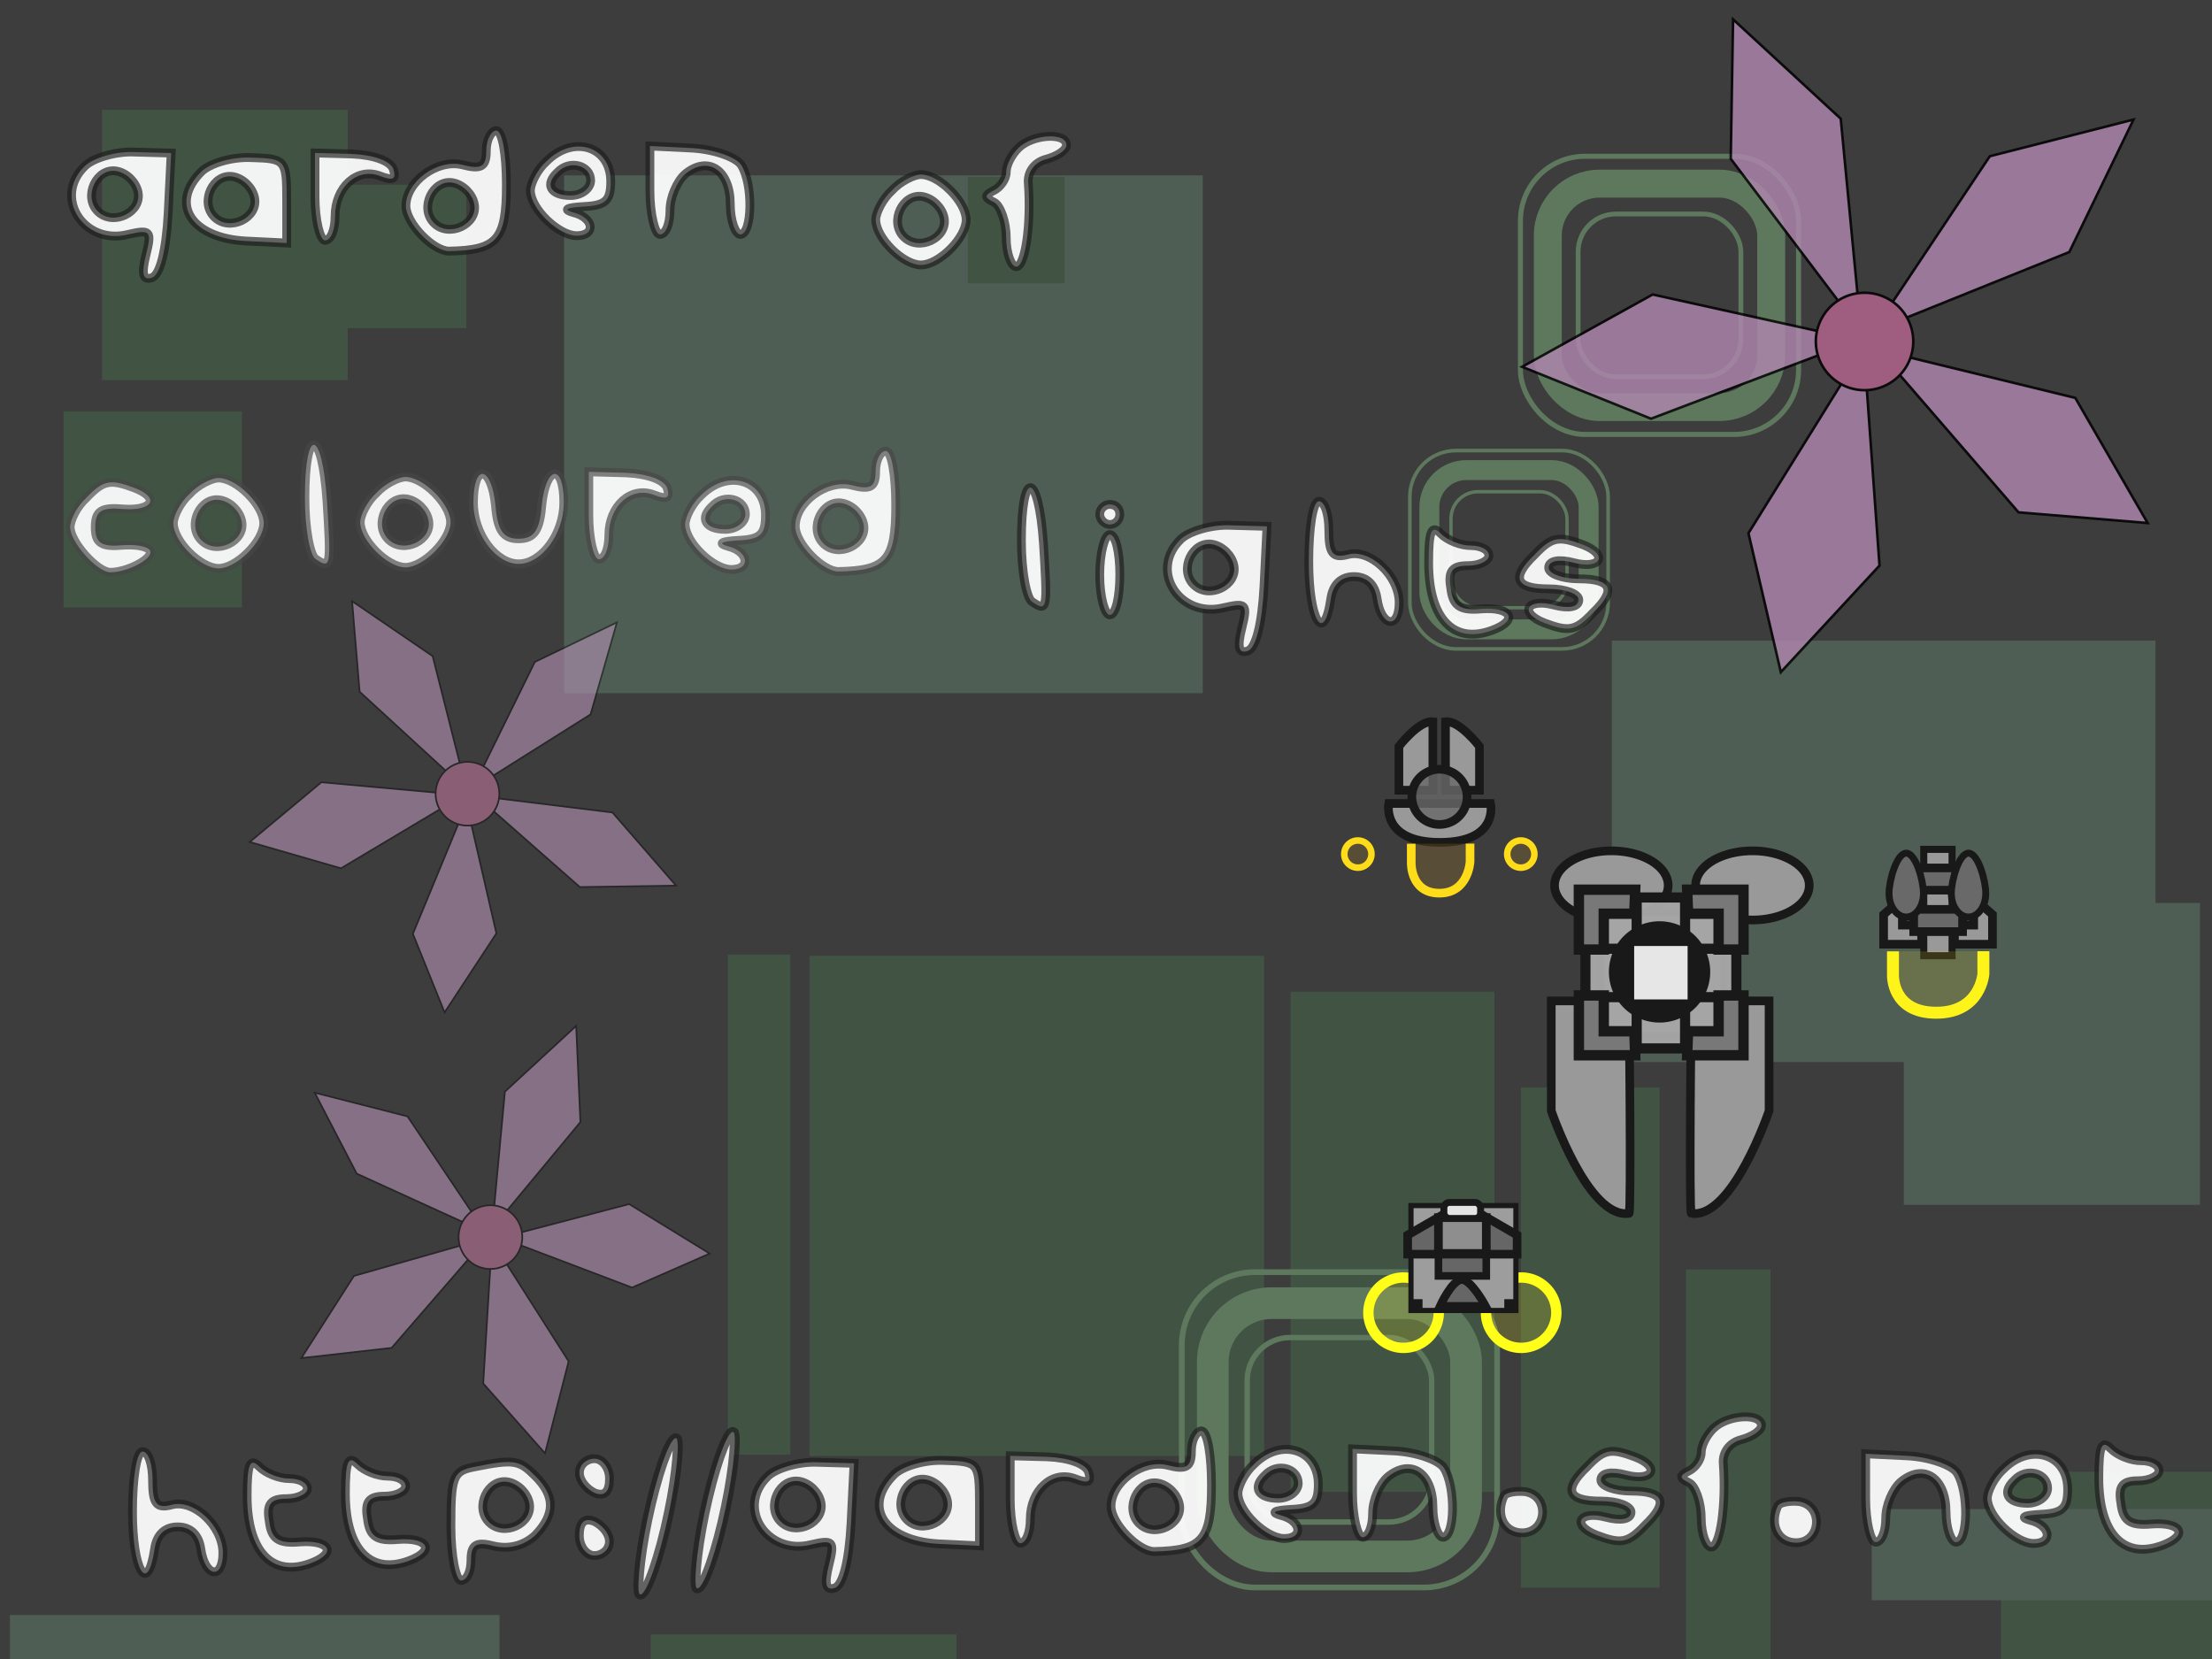 <?xml version="1.0" encoding="UTF-8" standalone="no"?>
<!-- Created with Inkscape (http://www.inkscape.org/) -->
<svg
   xmlns:dc="http://purl.org/dc/elements/1.1/"
   xmlns:cc="http://creativecommons.org/ns#"
   xmlns:rdf="http://www.w3.org/1999/02/22-rdf-syntax-ns#"
   xmlns:svg="http://www.w3.org/2000/svg"
   xmlns="http://www.w3.org/2000/svg"
   xmlns:sodipodi="http://sodipodi.sourceforge.net/DTD/sodipodi-0.dtd"
   xmlns:inkscape="http://www.inkscape.org/namespaces/inkscape"
   width="640"
   height="480"
   id="svg3578"
   sodipodi:version="0.32"
   inkscape:version="0.46"
   version="1.0"
   sodipodi:docname="splash.svg"
   inkscape:output_extension="org.inkscape.output.svg.inkscape"
   inkscape:export-filename="/home/bubla/projects/garden2/resources/splash.png"
   inkscape:export-xdpi="90"
   inkscape:export-ydpi="90">
  <rect width="100%" height="100%" fill="#333333" stroke="none"/>
  <defs
     id="defs3580">
    <inkscape:perspective
       sodipodi:type="inkscape:persp3d"
       inkscape:vp_x="0 : 526.18109 : 1"
       inkscape:vp_y="0 : 1000 : 0"
       inkscape:vp_z="744.09448 : 526.18109 : 1"
       inkscape:persp3d-origin="372.04724 : 350.78739 : 1"
       id="perspective3586" />
  </defs>
  <sodipodi:namedview
     id="base"
     pagecolor="#ffffff"
     bordercolor="#666666"
     borderopacity="1.0"
     gridtolerance="10000"
     guidetolerance="10"
     objecttolerance="10"
     inkscape:pageopacity="0.0"
     inkscape:pageshadow="2"
     inkscape:zoom="1.979899"
     inkscape:cx="285.20153"
     inkscape:cy="284.00771"
     inkscape:document-units="px"
     inkscape:current-layer="layer1"
     showgrid="false"
     inkscape:window-width="1280"
     inkscape:window-height="934"
     inkscape:window-x="0"
     inkscape:window-y="30" />
  <g
     inkscape:label="Layer 1"
     inkscape:groupmode="layer"
     id="layer1">
    <rect
       style="opacity:1;fill:#282828;fill-opacity:1;fill-rule:nonzero;stroke:#000000;stroke-width:0.5;stroke-linecap:round;stroke-linejoin:miter;stroke-miterlimit:4;stroke-dasharray:none;stroke-dashoffset:0;stroke-opacity:1"
       id="rect2453"
       width="674.285"
       height="500"
       x="-8.571"
       y="-4.286" />
    <rect
       y="31.789"
       x="29.542"
       height="78.171"
       width="71.065"
       id="rect3240"
       style="opacity:1;fill:#2c4130;fill-opacity:1;fill-rule:nonzero;stroke:none;stroke-width:0.453;stroke-linecap:round;stroke-linejoin:miter;stroke-miterlimit:4;stroke-dasharray:none;stroke-dashoffset:0;stroke-opacity:1" />
    <rect
       style="opacity:1;fill:#2c4130;fill-opacity:1;fill-rule:nonzero;stroke:none;stroke-width:1;stroke-linecap:round;stroke-linejoin:miter;stroke-miterlimit:4;stroke-dasharray:none;stroke-dashoffset:0;stroke-opacity:1"
       id="rect3236"
       width="18.088"
       height="144.709"
       x="210.583"
       y="276.188" />
    <rect
       y="367.295"
       x="487.823"
       height="144.709"
       width="24.456"
       id="rect3528"
       style="opacity:1;fill:#2c4130;fill-opacity:1;fill-rule:nonzero;stroke:none;stroke-width:1;stroke-linecap:round;stroke-linejoin:miter;stroke-miterlimit:4;stroke-dasharray:none;stroke-dashoffset:0;stroke-opacity:1" />
    <rect
       style="opacity:1;fill:#2c4130;fill-opacity:1;fill-rule:nonzero;stroke:none;stroke-width:1;stroke-linecap:round;stroke-linejoin:miter;stroke-miterlimit:4;stroke-dasharray:none;stroke-dashoffset:0;stroke-opacity:1"
       id="rect2469"
       width="131.554"
       height="144.709"
       x="234.203"
       y="276.549" />
    <rect
       style="opacity:1;fill:#3c4d41;fill-opacity:1;fill-rule:nonzero;stroke:none;stroke-width:1.103;stroke-linecap:round;stroke-linejoin:miter;stroke-miterlimit:4;stroke-dasharray:none;stroke-dashoffset:0;stroke-opacity:1"
       id="rect2463"
       width="184.76"
       height="149.824"
       x="163.223"
       y="50.743" />
    <rect
       style="opacity:1;fill:#2c4130;fill-opacity:1;fill-rule:nonzero;stroke:none;stroke-width:1;stroke-linecap:round;stroke-linejoin:miter;stroke-miterlimit:4;stroke-dasharray:none;stroke-dashoffset:0;stroke-opacity:1"
       id="rect3322"
       width="40.13"
       height="144.709"
       x="440.032"
       y="314.649" />
    <rect
       y="185.361"
       x="466.345"
       height="121.918"
       width="157.314"
       id="rect2467"
       style="opacity:1;fill:#3c4d41;fill-opacity:1;fill-rule:nonzero;stroke:none;stroke-width:1;stroke-linecap:round;stroke-linejoin:miter;stroke-miterlimit:4;stroke-dasharray:none;stroke-dashoffset:0;stroke-opacity:1" />
    <rect
       y="286.94"
       x="373.419"
       height="144.709"
       width="58.952"
       id="rect3320"
       style="opacity:1;fill:#2c4130;fill-opacity:1;fill-rule:nonzero;stroke:none;stroke-width:1;stroke-linecap:round;stroke-linejoin:miter;stroke-miterlimit:4;stroke-dasharray:none;stroke-dashoffset:0;stroke-opacity:1" />
    <rect
       y="472.913"
       x="188.268"
       height="97.331"
       width="88.482"
       id="rect2471"
       style="opacity:1;fill:#2c4130;fill-opacity:1;fill-rule:nonzero;stroke:none;stroke-width:0.677;stroke-linecap:round;stroke-linejoin:miter;stroke-miterlimit:4;stroke-dasharray:none;stroke-dashoffset:0;stroke-opacity:1" />
    <rect
       style="opacity:1;fill:#3c4d41;fill-opacity:1;fill-rule:nonzero;stroke:none;stroke-width:0.752;stroke-linecap:round;stroke-linejoin:miter;stroke-miterlimit:4;stroke-dasharray:none;stroke-dashoffset:0;stroke-opacity:1"
       id="rect2475"
       width="141.642"
       height="137.696"
       x="2.88"
       y="467.267" />
    <rect
       y="119.011"
       x="18.398"
       height="56.74"
       width="51.581"
       id="rect2479"
       style="opacity:1;fill:#2c4130;fill-opacity:1;fill-rule:nonzero;stroke:none;stroke-width:0.329;stroke-linecap:round;stroke-linejoin:miter;stroke-miterlimit:4;stroke-dasharray:none;stroke-dashoffset:0;stroke-opacity:1" />
    <rect
       y="425.808"
       x="578.96"
       height="108.414"
       width="72.739"
       id="rect3540"
       style="opacity:1;fill:#2c4130;fill-opacity:1;fill-rule:nonzero;stroke:none;stroke-width:0.677;stroke-linecap:round;stroke-linejoin:miter;stroke-miterlimit:4;stroke-dasharray:none;stroke-dashoffset:0;stroke-opacity:1" />
    <rect
       style="opacity:1;fill:#3c4d41;fill-opacity:1;fill-rule:nonzero;stroke:none;stroke-width:1.249;stroke-linecap:round;stroke-linejoin:miter;stroke-miterlimit:4;stroke-dasharray:none;stroke-dashoffset:0;stroke-opacity:1"
       id="rect3271"
       width="113.351"
       height="26.379"
       x="541.555"
       y="436.62" />
    <g
       id="g3304"
       transform="matrix(0.404,0,0,0.404,201.099,-122.32)">
      <rect
         style="opacity:1;fill:none;fill-opacity:1;fill-rule:nonzero;stroke:#4d694d;stroke-width:20;stroke-linecap:round;stroke-linejoin:miter;stroke-miterlimit:4;stroke-dasharray:none;stroke-dashoffset:0;stroke-opacity:1"
         id="rect3306"
         width="160"
         height="160"
         x="610.714"
         y="434.286"
         rx="37.143"
         ry="37.143" />
      <rect
         ry="46.244"
         rx="46.244"
         y="414.683"
         x="591.112"
         height="199.205"
         width="199.205"
         id="rect3308"
         style="opacity:1;fill:none;fill-opacity:1;fill-rule:nonzero;stroke:#4d694d;stroke-width:3.6;stroke-linecap:round;stroke-linejoin:miter;stroke-miterlimit:4;stroke-dasharray:none;stroke-dashoffset:0;stroke-opacity:1" />
      <rect
         style="opacity:1;fill:none;fill-opacity:1;fill-rule:nonzero;stroke:#4d694d;stroke-width:3.4;stroke-linecap:round;stroke-linejoin:miter;stroke-miterlimit:4;stroke-dasharray:none;stroke-dashoffset:0;stroke-opacity:1"
         id="rect3310"
         width="116.549"
         height="116.549"
         x="632.44"
         y="456.011"
         rx="27.056"
         ry="27.056" />
    </g>
    <g
       transform="matrix(0.288,0,0,0.288,237.673,10.937)"
       id="g3312">
      <rect
         ry="37.143"
         rx="37.143"
         y="434.286"
         x="610.714"
         height="160"
         width="160"
         id="rect3314"
         style="opacity:1;fill:none;fill-opacity:1;fill-rule:nonzero;stroke:#4d694d;stroke-width:20;stroke-linecap:round;stroke-linejoin:miter;stroke-miterlimit:4;stroke-dasharray:none;stroke-dashoffset:0;stroke-opacity:1" />
      <rect
         style="opacity:1;fill:none;fill-opacity:1;fill-rule:nonzero;stroke:#4d694d;stroke-width:3.6;stroke-linecap:round;stroke-linejoin:miter;stroke-miterlimit:4;stroke-dasharray:none;stroke-dashoffset:0;stroke-opacity:1"
         id="rect3316"
         width="199.205"
         height="199.205"
         x="591.112"
         y="414.683"
         rx="46.244"
         ry="46.244" />
      <rect
         ry="27.056"
         rx="27.056"
         y="456.011"
         x="632.44"
         height="116.549"
         width="116.549"
         id="rect3318"
         style="opacity:1;fill:none;fill-opacity:1;fill-rule:nonzero;stroke:#4d694d;stroke-width:3.4;stroke-linecap:round;stroke-linejoin:miter;stroke-miterlimit:4;stroke-dasharray:none;stroke-dashoffset:0;stroke-opacity:1" />
    </g>
    <g
       id="g2386"
       transform="matrix(-2.104,3.41,-3.41,-2.104,228.832,207.448)"
       style="opacity:0.6">
      <path
         sodipodi:nodetypes="ccccc"
         id="path2475"
         d="M 12.634,7.347 L 14.718,0.66 L 18.454,6.521 L 16.776,16.362 L 12.634,7.347 z"
         style="opacity:1;fill:#ae86ae;fill-opacity:1;fill-rule:evenodd;stroke:#000000;stroke-width:0.121;stroke-linecap:butt;stroke-linejoin:miter;stroke-miterlimit:4;stroke-dasharray:none;stroke-opacity:1" />
      <path
         sodipodi:nodetypes="ccccc"
         id="path3249"
         d="M 7.436,12.409 L 0.776,14.277 L 6.326,17.824 L 16.478,16.849 L 7.436,12.409 z"
         style="fill:#ae86ae;fill-opacity:1;fill-rule:evenodd;stroke:#000000;stroke-width:0.121;stroke-linecap:butt;stroke-linejoin:miter;stroke-miterlimit:4;stroke-dasharray:none;stroke-opacity:1" />
      <path
         sodipodi:nodetypes="ccccc"
         id="path3251"
         d="M 14.799,27.462 L 9.52,31.36 L 9.845,24.321 L 16.776,17.174 L 14.799,27.462 z"
         style="fill:#ae86ae;fill-opacity:1;fill-rule:evenodd;stroke:#000000;stroke-width:0.121;stroke-linecap:butt;stroke-linejoin:miter;stroke-miterlimit:4;stroke-dasharray:none;stroke-opacity:1" />
      <path
         sodipodi:nodetypes="ccccc"
         id="path3253"
         d="M 28.2,28.517 L 26.359,21.912 L 17.209,17.147 L 21.811,26.379 L 28.2,28.517 z"
         style="fill:#ae86ae;fill-opacity:1;fill-rule:evenodd;stroke:#000000;stroke-width:0.121;stroke-linecap:butt;stroke-linejoin:miter;stroke-miterlimit:4;stroke-dasharray:none;stroke-opacity:1" />
      <path
         sodipodi:nodetypes="ccccc"
         id="path3255"
         d="M 27.659,15.008 L 31.286,10.081 L 24.464,9.892 L 17.642,16.633 L 27.659,15.008 z"
         style="opacity:1;fill:#ae86ae;fill-opacity:1;fill-rule:evenodd;stroke:#000000;stroke-width:0.121;stroke-linecap:butt;stroke-linejoin:miter;stroke-miterlimit:4;stroke-dasharray:none;stroke-opacity:1" />
      <path
         transform="matrix(0.303,0,0,0.303,0.153,-48.976)"
         d="M 63.125,217.63 A 7.589,7.589 0 1 1 47.946,217.63 A 7.589,7.589 0 1 1 63.125,217.63 z"
         sodipodi:ry="7.5892859"
         sodipodi:rx="7.5892859"
         sodipodi:cy="217.63004"
         sodipodi:cx="55.535713"
         id="path3257"
         style="opacity:1;fill:#b6658e;fill-opacity:1;fill-rule:nonzero;stroke:#000000;stroke-width:0.399;stroke-linecap:round;stroke-linejoin:miter;stroke-miterlimit:4;stroke-dasharray:none;stroke-dashoffset:0;stroke-opacity:1"
         sodipodi:type="arc" />
    </g>
    <g
       transform="matrix(3.47,2.003,-2.003,3.47,116.958,265.051)"
       id="g3512"
       style="opacity:0.6">
      <path
         style="opacity:1;fill:#ae86ae;fill-opacity:1;fill-rule:evenodd;stroke:#000000;stroke-width:0.121;stroke-linecap:butt;stroke-linejoin:miter;stroke-miterlimit:4;stroke-dasharray:none;stroke-opacity:1"
         d="M 12.634,7.347 L 14.718,0.66 L 18.454,6.521 L 16.776,16.362 L 12.634,7.347 z"
         id="path3514"
         sodipodi:nodetypes="ccccc" />
      <path
         style="fill:#ae86ae;fill-opacity:1;fill-rule:evenodd;stroke:#000000;stroke-width:0.121;stroke-linecap:butt;stroke-linejoin:miter;stroke-miterlimit:4;stroke-dasharray:none;stroke-opacity:1"
         d="M 7.436,12.409 L 0.776,14.277 L 6.326,17.824 L 16.478,16.849 L 7.436,12.409 z"
         id="path3516"
         sodipodi:nodetypes="ccccc" />
      <path
         style="fill:#ae86ae;fill-opacity:1;fill-rule:evenodd;stroke:#000000;stroke-width:0.121;stroke-linecap:butt;stroke-linejoin:miter;stroke-miterlimit:4;stroke-dasharray:none;stroke-opacity:1"
         d="M 14.799,27.462 L 9.52,31.36 L 9.845,24.321 L 16.776,17.174 L 14.799,27.462 z"
         id="path3518"
         sodipodi:nodetypes="ccccc" />
      <path
         style="fill:#ae86ae;fill-opacity:1;fill-rule:evenodd;stroke:#000000;stroke-width:0.121;stroke-linecap:butt;stroke-linejoin:miter;stroke-miterlimit:4;stroke-dasharray:none;stroke-opacity:1"
         d="M 28.2,28.517 L 26.359,21.912 L 17.209,17.147 L 21.811,26.379 L 28.2,28.517 z"
         id="path3520"
         sodipodi:nodetypes="ccccc" />
      <path
         style="opacity:1;fill:#ae86ae;fill-opacity:1;fill-rule:evenodd;stroke:#000000;stroke-width:0.121;stroke-linecap:butt;stroke-linejoin:miter;stroke-miterlimit:4;stroke-dasharray:none;stroke-opacity:1"
         d="M 27.659,15.008 L 31.286,10.081 L 24.464,9.892 L 17.642,16.633 L 27.659,15.008 z"
         id="path3522"
         sodipodi:nodetypes="ccccc" />
      <path
         sodipodi:type="arc"
         style="opacity:1;fill:#b6658e;fill-opacity:1;fill-rule:nonzero;stroke:#000000;stroke-width:0.399;stroke-linecap:round;stroke-linejoin:miter;stroke-miterlimit:4;stroke-dasharray:none;stroke-dashoffset:0;stroke-opacity:1"
         id="path3524"
         sodipodi:cx="55.535713"
         sodipodi:cy="217.63004"
         sodipodi:rx="7.5892859"
         sodipodi:ry="7.5892859"
         d="M 63.125,217.63 A 7.589,7.589 0 1 1 47.946,217.63 A 7.589,7.589 0 1 1 63.125,217.63 z"
         transform="matrix(0.303,0,0,0.303,0.153,-48.976)" />
    </g>
    <rect
       style="opacity:1;fill:#3c4d41;fill-opacity:1;fill-rule:nonzero;stroke:none;stroke-width:1.249;stroke-linecap:round;stroke-linejoin:miter;stroke-miterlimit:4;stroke-dasharray:none;stroke-dashoffset:0;stroke-opacity:1"
       id="rect3526"
       width="85.689"
       height="87.338"
       x="550.819"
       y="261.249" />
    <g
       transform="matrix(0.458,0,0,0.458,71.191,178.14)"
       id="g3530">
      <rect
         ry="37.143"
         rx="37.143"
         y="434.286"
         x="610.714"
         height="160"
         width="160"
         id="rect3532"
         style="opacity:1;fill:none;fill-opacity:1;fill-rule:nonzero;stroke:#4d694d;stroke-width:20;stroke-linecap:round;stroke-linejoin:miter;stroke-miterlimit:4;stroke-dasharray:none;stroke-dashoffset:0;stroke-opacity:1" />
      <rect
         style="opacity:1;fill:none;fill-opacity:1;fill-rule:nonzero;stroke:#4d694d;stroke-width:3.6;stroke-linecap:round;stroke-linejoin:miter;stroke-miterlimit:4;stroke-dasharray:none;stroke-dashoffset:0;stroke-opacity:1"
         id="rect3534"
         width="199.205"
         height="199.205"
         x="591.112"
         y="414.683"
         rx="46.244"
         ry="46.244" />
      <rect
         ry="27.056"
         rx="27.056"
         y="456.011"
         x="632.44"
         height="116.549"
         width="116.549"
         id="rect3536"
         style="opacity:1;fill:none;fill-opacity:1;fill-rule:nonzero;stroke:#4d694d;stroke-width:3.4;stroke-linecap:round;stroke-linejoin:miter;stroke-miterlimit:4;stroke-dasharray:none;stroke-dashoffset:0;stroke-opacity:1" />
    </g>
    <g
       id="g3634"
       transform="translate(211.429,41.429)">
      <g
         transform="matrix(0.5,0,0,0.5,15.293,-10.844)"
         id="g3264">
        <path
           sodipodi:type="arc"
           style="opacity:1;fill:#ffff00;fill-opacity:0.169;fill-rule:nonzero;stroke:#ffff00;stroke-width:6;stroke-linecap:butt;stroke-linejoin:miter;stroke-miterlimit:4;stroke-dasharray:none;stroke-dashoffset:0;stroke-opacity:1"
           id="path3170"
           sodipodi:cx="430.71429"
           sodipodi:cy="695.93359"
           sodipodi:rx="20.357141"
           sodipodi:ry="20.357141"
           d="M 451.071,695.934 A 20.357,20.357 0 1 1 410.357,695.934 A 20.357,20.357 0 1 1 451.071,695.934 z"
           transform="translate(-3.929,2.5)" />
        <path
           transform="translate(-71.964,2.5)"
           d="M 451.071,695.934 A 20.357,20.357 0 1 1 410.357,695.934 A 20.357,20.357 0 1 1 451.071,695.934 z"
           sodipodi:ry="20.357141"
           sodipodi:rx="20.357141"
           sodipodi:cy="695.93359"
           sodipodi:cx="430.71429"
           id="path3172"
           style="opacity:1;fill:#ffff00;fill-opacity:0.169;fill-rule:nonzero;stroke:#ffff00;stroke-width:6;stroke-linecap:butt;stroke-linejoin:miter;stroke-miterlimit:4;stroke-dasharray:none;stroke-dashoffset:0;stroke-opacity:1"
           sodipodi:type="arc" />
        <rect
           style="opacity:1;fill:#929292;fill-opacity:1;fill-rule:nonzero;stroke:#000000;stroke-width:3;stroke-linecap:butt;stroke-linejoin:miter;stroke-miterlimit:4;stroke-dasharray:none;stroke-dashoffset:0;stroke-opacity:1"
           id="rect3212"
           width="60.714"
           height="60.714"
           x="363.036"
           y="636.442" />
        <path
           style="fill:#555555;fill-opacity:1;fill-rule:evenodd;stroke:#000000;stroke-width:5;stroke-linecap:round;stroke-linejoin:miter;stroke-miterlimit:4;stroke-dasharray:none;stroke-opacity:1"
           d="M 379.15,664.579 L 361.115,664.579 L 361.115,653.508 L 379.296,643.011 L 379.15,664.579 z"
           id="path3220" />
        <path
           id="path3222"
           d="M 406.405,664.579 L 424.44,664.579 L 424.44,653.508 L 406.259,643.011 L 406.405,664.579 z"
           style="fill:#555555;fill-opacity:1;fill-rule:evenodd;stroke:#000000;stroke-width:5;stroke-linecap:round;stroke-linejoin:miter;stroke-miterlimit:4;stroke-dasharray:none;stroke-opacity:1" />
        <rect
           style="opacity:1;fill:#828282;fill-opacity:1;fill-rule:nonzero;stroke:#000000;stroke-width:5;stroke-linecap:round;stroke-linejoin:miter;stroke-miterlimit:4;stroke-dasharray:none;stroke-dashoffset:0;stroke-opacity:1"
           id="rect3214"
           width="27.679"
           height="20.714"
           x="378.929"
           y="643.434" />
        <rect
           y="634.622"
           x="382.085"
           height="9.286"
           width="21.239"
           id="rect3216"
           style="opacity:1;fill:#e0e0e0;fill-opacity:1;fill-rule:nonzero;stroke:#000000;stroke-width:4;stroke-linecap:round;stroke-linejoin:miter;stroke-miterlimit:4;stroke-dasharray:none;stroke-dashoffset:0;stroke-opacity:1"
           rx="3.237"
           ry="3.237" />
        <rect
           style="opacity:1;fill:#555555;fill-opacity:1;fill-rule:nonzero;stroke:#000000;stroke-width:4.4;stroke-linecap:round;stroke-linejoin:miter;stroke-miterlimit:4;stroke-dasharray:none;stroke-dashoffset:0;stroke-opacity:1"
           id="rect3218"
           width="27.679"
           height="12.316"
           x="378.929"
           y="664.849" />
        <path
           style="fill:#555555;fill-opacity:1;fill-rule:evenodd;stroke:#000000;stroke-width:4.8;stroke-linecap:butt;stroke-linejoin:miter;stroke-miterlimit:4;stroke-dasharray:none;stroke-opacity:1"
           d="M 379.821,694.684 L 406.25,694.684 C 406.25,694.684 397.998,679.326 392.5,679.326 C 386.75,679.326 379.821,694.684 379.821,694.684 z"
           id="path3226"
           sodipodi:nodetypes="cczc" />
        <rect
           style="opacity:1;fill:#000000;fill-opacity:1;fill-rule:nonzero;stroke:#000000;stroke-width:0.599;stroke-linecap:butt;stroke-linejoin:miter;stroke-miterlimit:4;stroke-dasharray:none;stroke-dashoffset:0;stroke-opacity:1"
           id="rect3228"
           width="6.46"
           height="6.46"
           x="362.945"
           y="690.928" />
        <rect
           y="690.928"
           x="417.351"
           height="6.46"
           width="6.46"
           id="rect3230"
           style="opacity:1;fill:#000000;fill-opacity:1;fill-rule:nonzero;stroke:#000000;stroke-width:0.599;stroke-linecap:butt;stroke-linejoin:miter;stroke-miterlimit:4;stroke-dasharray:none;stroke-dashoffset:0;stroke-opacity:1" />
      </g>
      <g
         transform="matrix(0.5,0,0,0.5,-141.481,22.993)"
         id="g3276">
        <path
           sodipodi:type="arc"
           style="fill:#ffb400;fill-opacity:0.141;fill-rule:nonzero;stroke:#ffd800;stroke-width:3.777;stroke-linecap:butt;stroke-linejoin:miter;stroke-miterlimit:4;stroke-dasharray:none;stroke-dashoffset:0;stroke-opacity:1"
           id="path3180"
           sodipodi:cx="406.42856"
           sodipodi:cy="355.57648"
           sodipodi:rx="7.8571429"
           sodipodi:ry="7.8571429"
           d="M 414.286,355.576 A 7.857,7.857 0 1 1 398.571,355.576 A 7.857,7.857 0 1 1 414.286,355.576 z"
           transform="translate(333.707,9.806)" />
        <path
           transform="translate(239.422,9.806)"
           d="M 414.286,355.576 A 7.857,7.857 0 1 1 398.571,355.576 A 7.857,7.857 0 1 1 414.286,355.576 z"
           sodipodi:ry="7.8571429"
           sodipodi:rx="7.8571429"
           sodipodi:cy="355.57648"
           sodipodi:cx="406.42856"
           id="path3182"
           style="fill:#ffb400;fill-opacity:0.141;fill-rule:nonzero;stroke:#ffd800;stroke-width:3.777;stroke-linecap:butt;stroke-linejoin:miter;stroke-miterlimit:4;stroke-dasharray:none;stroke-dashoffset:0;stroke-opacity:1"
           sodipodi:type="arc" />
        <path
           sodipodi:type="arc"
           id="path3186"
           style="fill:#000000;stroke:none"
           sodipodi:cx="330"
           sodipodi:cy="326.64789"
           sodipodi:rx="1.5"
           sodipodi:ry="1.5"
           d="M 331.5,326.648 A 1.5,1.5 0 1 1 328.5,326.648 A 1.5,1.5 0 1 1 331.5,326.648 z"
           transform="translate(333.35,9.091)" />
        <path
           sodipodi:type="arc"
           id="path3188"
           style="fill:#000000;stroke:none"
           sodipodi:cx="389.28571"
           sodipodi:cy="327.71933"
           sodipodi:rx="1.5"
           sodipodi:ry="1.5"
           d="M 390.786,327.719 A 1.5,1.5 0 1 1 387.786,327.719 A 1.5,1.5 0 1 1 390.786,327.719 z"
           transform="translate(333.35,9.091)" />
        <path
           style="fill:#8e8e8e;fill-opacity:1;fill-rule:evenodd;stroke:#000000;stroke-width:5;stroke-linecap:butt;stroke-linejoin:miter;stroke-miterlimit:4;stroke-dasharray:none;stroke-opacity:1"
           d="M 663.707,336.096 L 722.636,336.096 C 722.636,336.096 727.759,358.596 693.35,358.596 C 659.298,358.596 663.707,336.096 663.707,336.096 z"
           id="path3190"
           sodipodi:nodetypes="cczc" />
        <path
           style="fill:#8e8e8e;fill-opacity:1;fill-rule:evenodd;stroke:#000000;stroke-width:5;stroke-linecap:butt;stroke-linejoin:miter;stroke-miterlimit:4;stroke-dasharray:none;stroke-opacity:1"
           d="M 689.243,288.775 L 689.243,328.418 L 669.6,328.418 L 669.6,303.061 C 669.6,303.061 681.207,287.882 689.243,288.775 z"
           id="path3196"
           sodipodi:nodetypes="ccccc" />
        <path
           sodipodi:nodetypes="ccccc"
           id="path3198"
           d="M 696.565,288.775 L 696.565,328.418 L 716.207,328.418 L 716.207,303.061 C 716.207,303.061 704.6,287.882 696.565,288.775 z"
           style="fill:#8e8e8e;fill-opacity:1;fill-rule:evenodd;stroke:#000000;stroke-width:5;stroke-linecap:butt;stroke-linejoin:miter;stroke-miterlimit:4;stroke-dasharray:none;stroke-opacity:1" />
        <path
           sodipodi:type="arc"
           style="fill:#595959;fill-opacity:0.799;fill-rule:nonzero;stroke:#000000;stroke-width:2.459;stroke-linecap:butt;stroke-linejoin:miter;stroke-miterlimit:4;stroke-dasharray:none;stroke-dashoffset:0;stroke-opacity:1"
           id="path3206"
           sodipodi:cx="406.42856"
           sodipodi:cy="355.57648"
           sodipodi:rx="7.8571429"
           sodipodi:ry="7.8571429"
           d="M 414.286,355.576 A 7.857,7.857 0 1 1 398.571,355.576 A 7.857,7.857 0 1 1 414.286,355.576 z"
           transform="matrix(2.033,0,0,2.033,-133.19,-390.621)" />
        <path
           style="fill:#ffb400;fill-opacity:0.141;fill-rule:evenodd;stroke:#ffd800;stroke-width:5;stroke-linecap:butt;stroke-linejoin:miter;stroke-miterlimit:4;stroke-dasharray:none;stroke-opacity:1"
           d="M 676.739,359.398 L 676.739,370.446 C 676.739,370.446 676.197,387.997 693.028,387.997 C 709.795,387.997 710.769,369.815 710.769,369.815 L 710.769,359.334"
           id="path3288"
           sodipodi:nodetypes="cczcc" />
      </g>
      <g
         transform="matrix(0.5,0,0,0.5,-265.093,-20.856)"
         id="g3266">
        <rect
           style="opacity:1;fill:#8e8e8e;fill-opacity:1;fill-rule:nonzero;stroke:#000000;stroke-width:4.077;stroke-linecap:round;stroke-linejoin:miter;stroke-miterlimit:4;stroke-dasharray:none;stroke-dashoffset:0;stroke-opacity:1"
           id="rect3237"
           width="16.379"
           height="61.54"
           x="1220.535"
           y="450.347" />
        <rect
           style="opacity:1;fill:#595959;fill-opacity:1;fill-rule:nonzero;stroke:#000000;stroke-width:5;stroke-linecap:round;stroke-linejoin:miter;stroke-miterlimit:4;stroke-dasharray:none;stroke-dashoffset:0;stroke-opacity:1"
           id="rect3239"
           width="28.284"
           height="12.879"
           x="1214.708"
           y="461.084" />
        <path
           id="path3264"
           d="M 1238.224,505.239 L 1260.292,505.239 L 1260.292,488.065 L 1249.442,478.469 L 1249.442,494.184 L 1238.453,494.184 L 1238.224,505.239 z"
           style="opacity:1;fill:#8e8e8e;fill-opacity:1;fill-rule:evenodd;stroke:#000000;stroke-width:5;stroke-linecap:butt;stroke-linejoin:miter;stroke-miterlimit:4;stroke-dasharray:none;stroke-opacity:1"
           sodipodi:nodetypes="ccccccc" />
        <path
           sodipodi:nodetypes="ccccccc"
           style="opacity:1;fill:#8e8e8e;fill-opacity:1;fill-rule:evenodd;stroke:#000000;stroke-width:5;stroke-linecap:butt;stroke-linejoin:miter;stroke-miterlimit:4;stroke-dasharray:none;stroke-opacity:1"
           d="M 1219.381,505.239 L 1197.313,505.239 L 1197.313,488.065 L 1208.164,478.469 L 1208.164,494.184 L 1219.152,494.184 L 1219.381,505.239 z"
           id="path3233" />
        <rect
           y="485.057"
           x="1214.708"
           height="12.879"
           width="28.284"
           id="rect3241"
           style="opacity:1;fill:#595959;fill-opacity:1;fill-rule:nonzero;stroke:#000000;stroke-width:5;stroke-linecap:round;stroke-linejoin:miter;stroke-miterlimit:4;stroke-dasharray:none;stroke-dashoffset:0;stroke-opacity:1" />
        <path
           sodipodi:nodetypes="cczcc"
           id="path3205"
           d="M 1202.721,509.365 L 1202.721,523.085 C 1202.721,523.085 1201.889,544.879 1227.766,544.879 C 1253.547,544.879 1255.044,522.301 1255.044,522.301 L 1255.044,509.286"
           style="fill:#ffe800;fill-opacity:0.141;fill-rule:evenodd;stroke:#fff300;stroke-width:6.909;stroke-linecap:butt;stroke-linejoin:miter;stroke-miterlimit:4;stroke-dasharray:none;stroke-opacity:1" />
        <path
           style="fill:#595959;fill-opacity:1;fill-rule:nonzero;stroke:#000000;stroke-width:4;stroke-linecap:round;stroke-linejoin:miter;stroke-miterlimit:4;stroke-dasharray:none;stroke-dashoffset:0;stroke-opacity:1"
           d="M 1220.356,475.831 C 1220.356,483.373 1215.894,489.494 1210.396,489.494 C 1204.898,489.494 1200.435,483.373 1200.435,475.831 C 1200.435,468.29 1204.898,452.545 1210.396,452.545 C 1215.894,452.545 1220.356,468.29 1220.356,475.831 z"
           id="path3215"
           sodipodi:nodetypes="csssc" />
        <path
           sodipodi:nodetypes="csssc"
           id="path3235"
           d="M 1256.404,475.831 C 1256.404,483.373 1251.941,489.494 1246.443,489.494 C 1240.945,489.494 1236.483,483.373 1236.483,475.831 C 1236.483,468.29 1240.945,452.545 1246.443,452.545 C 1251.941,452.545 1256.404,468.29 1256.404,475.831 z"
           style="fill:#595959;fill-opacity:1;fill-rule:nonzero;stroke:#000000;stroke-width:4;stroke-linecap:round;stroke-linejoin:miter;stroke-miterlimit:4;stroke-dasharray:none;stroke-dashoffset:0;stroke-opacity:1" />
      </g>
      <g
         transform="matrix(0.42,0,0,0.42,170.812,156.706)"
         id="g3562">
        <path
           transform="matrix(1.191,0,0,1.191,-431.288,-403.112)"
           d="M 562.857,454.505 A 32.857,20 0 1 1 497.143,454.505 A 32.857,20 0 1 1 562.857,454.505 z"
           sodipodi:ry="20"
           sodipodi:rx="32.857143"
           sodipodi:cy="454.50504"
           sodipodi:cx="530"
           id="path3176"
           style="fill:#8e8e8e;fill-opacity:1;fill-rule:nonzero;stroke:#000000;stroke-width:5;stroke-linecap:butt;stroke-linejoin:miter;stroke-miterlimit:4;stroke-dasharray:none;stroke-dashoffset:0;stroke-opacity:1"
           sodipodi:type="arc" />
        <path
           style="fill:#8e8e8e;fill-opacity:1;fill-rule:evenodd;stroke:#000000;stroke-width:5.956;stroke-linecap:butt;stroke-linejoin:miter;stroke-miterlimit:4;stroke-dasharray:none;stroke-opacity:1"
           d="M 212.15,364.109 C 213.753,363.871 212.15,217.76 212.15,217.76 L 158.545,217.76 L 158.545,293.487 C 158.545,293.487 183.882,368.292 212.15,364.109 z"
           id="path2396"
           sodipodi:nodetypes="ccccs" />
        <path
           sodipodi:nodetypes="ccccs"
           id="path3168"
           d="M 254.98,364.109 C 253.376,363.871 254.98,217.76 254.98,217.76 L 308.585,217.76 L 308.585,293.487 C 308.585,293.487 283.248,368.292 254.98,364.109 z"
           style="fill:#8e8e8e;fill-opacity:1;fill-rule:evenodd;stroke:#000000;stroke-width:5.956;stroke-linecap:butt;stroke-linejoin:miter;stroke-miterlimit:4;stroke-dasharray:none;stroke-opacity:1" />
        <path
           sodipodi:type="arc"
           style="fill:#8e8e8e;fill-opacity:1;fill-rule:nonzero;stroke:#000000;stroke-width:5;stroke-linecap:butt;stroke-linejoin:miter;stroke-miterlimit:4;stroke-dasharray:none;stroke-dashoffset:0;stroke-opacity:1"
           id="path3174"
           sodipodi:cx="530"
           sodipodi:cy="454.50504"
           sodipodi:rx="32.857143"
           sodipodi:ry="20"
           d="M 562.857,454.505 A 32.857,20 0 1 1 497.143,454.505 A 32.857,20 0 1 1 562.857,454.505 z"
           transform="matrix(1.191,0,0,1.191,-334.106,-403.112)" />
        <rect
           style="opacity:1;fill:#9b9b9b;fill-opacity:1;fill-rule:nonzero;stroke:#000000;stroke-width:4.218;stroke-linecap:round;stroke-linejoin:miter;stroke-miterlimit:4;stroke-dasharray:none;stroke-dashoffset:0;stroke-opacity:1"
           id="rect2790"
           width="84.354"
           height="84.354"
           x="192.823"
           y="157.185" />
        <g
           id="g3201"
           transform="matrix(1.226,0,0,1.226,-958.202,-271.96)">
          <path
             id="rect3182"
             d="M 986.08,341.323 L 986.08,426.138 L 958.883,426.138 L 958.883,341.323 L 986.08,341.323 z"
             style="fill:#9b9b9b;fill-opacity:0.979;fill-rule:nonzero;stroke:#000000;stroke-width:5.7;stroke-linecap:butt;stroke-linejoin:miter;stroke-miterlimit:4;stroke-dasharray:none;stroke-dashoffset:0;stroke-opacity:1" />
          <path
             style="fill:#9b9b9b;fill-opacity:0.979;fill-rule:nonzero;stroke:#000000;stroke-width:5.7;stroke-linecap:butt;stroke-linejoin:miter;stroke-miterlimit:4;stroke-dasharray:none;stroke-dashoffset:0;stroke-opacity:1"
             d="M 930.074,370.132 L 1014.889,370.132 L 1014.889,397.329 L 930.074,397.329 L 930.074,370.132 z"
             id="path3199" />
        </g>
        <path
           transform="matrix(1.191,0,0,1.191,-398.078,-343.533)"
           d="M 556.796,454.505 A 26.796,26.796 0 1 1 503.204,454.505 A 26.796,26.796 0 1 1 556.796,454.505 z"
           sodipodi:ry="26.796228"
           sodipodi:rx="26.796228"
           sodipodi:cy="454.50504"
           sodipodi:cx="530"
           id="path3313"
           style="fill:#000000;fill-opacity:1;fill-rule:nonzero;stroke:#000000;stroke-width:5;stroke-linecap:butt;stroke-linejoin:miter;stroke-miterlimit:4;stroke-dasharray:none;stroke-dashoffset:0;stroke-opacity:1"
           sodipodi:type="arc" />
        <rect
           style="fill:#e7e7e7;fill-opacity:0.979;fill-rule:nonzero;stroke:none;stroke-width:0.877;stroke-linecap:butt;stroke-linejoin:miter;stroke-miterlimit:4;stroke-dasharray:none;stroke-dashoffset:0;stroke-opacity:1"
           id="rect3178"
           width="36.806"
           height="36.806"
           x="215.656"
           y="179.927" />
        <path
           style="fill:#696969;fill-opacity:1;fill-rule:evenodd;stroke:#000000;stroke-width:7.147;stroke-linecap:butt;stroke-linejoin:miter;stroke-miterlimit:4;stroke-dasharray:none;stroke-opacity:1"
           d="M 252.162,255.227 L 290.968,255.227 L 290.968,214.013 L 273.821,214.013 L 273.821,238.681 L 252.763,238.681 L 252.162,255.227 z"
           id="path3307" />
        <path
           id="path3309"
           d="M 216.363,255.227 L 177.557,255.227 L 177.557,214.013 L 194.704,214.013 L 194.704,238.681 L 215.762,238.681 L 216.363,255.227 z"
           style="fill:#696969;fill-opacity:1;fill-rule:evenodd;stroke:#000000;stroke-width:7.147;stroke-linecap:butt;stroke-linejoin:miter;stroke-miterlimit:4;stroke-dasharray:none;stroke-opacity:1" />
        <path
           id="path2786"
           d="M 252.162,141.156 L 290.968,141.156 L 290.968,182.369 L 273.821,182.369 L 273.821,157.702 L 252.763,157.702 L 252.162,141.156 z"
           style="fill:#696969;fill-opacity:1;fill-rule:evenodd;stroke:#000000;stroke-width:7.147;stroke-linecap:butt;stroke-linejoin:miter;stroke-miterlimit:4;stroke-dasharray:none;stroke-opacity:1" />
        <path
           style="fill:#696969;fill-opacity:1;fill-rule:evenodd;stroke:#000000;stroke-width:7.147;stroke-linecap:butt;stroke-linejoin:miter;stroke-miterlimit:4;stroke-dasharray:none;stroke-opacity:1"
           d="M 216.363,141.156 L 177.557,141.156 L 177.557,182.369 L 194.704,182.369 L 194.704,157.702 L 215.762,157.702 L 216.363,141.156 z"
           id="path2788" />
      </g>
    </g>
    <rect
       style="opacity:1;fill:#2c4130;fill-opacity:1;fill-rule:nonzero;stroke:none;stroke-width:0.329;stroke-linecap:round;stroke-linejoin:miter;stroke-miterlimit:4;stroke-dasharray:none;stroke-dashoffset:0;stroke-opacity:1"
       id="rect3550"
       width="37.727"
       height="41.5"
       x="97.218"
       y="53.441" />
    <rect
       y="51.164"
       x="280.028"
       height="30.832"
       width="28.029"
       id="rect3552"
       style="opacity:1;fill:#2c4130;fill-opacity:1;fill-rule:nonzero;stroke:none;stroke-width:0.329;stroke-linecap:round;stroke-linejoin:miter;stroke-miterlimit:4;stroke-dasharray:none;stroke-dashoffset:0;stroke-opacity:1" />
    <rect
       style="opacity:0.1;fill:#ffffff;fill-opacity:1;fill-rule:nonzero;stroke:none;stroke-width:1;stroke-linecap:round;stroke-linejoin:miter;stroke-miterlimit:4;stroke-dasharray:none;stroke-dashoffset:0;stroke-opacity:1"
       id="rect3251"
       width="702.858"
       height="548.572"
       x="-28.571"
       y="-22.857" />
    <g
       id="g4735"
       style="fill:#ffffff;fill-opacity:0.933;stroke:#1d1d1d;stroke-opacity:0.669"
       transform="translate(11.429,-10)">
      <path
         d="M 129.27,53.598 C 129.27,58.249 127.816,59.121 122.294,57.667 C 115.027,55.923 106.017,62.608 106.017,69.584 C 106.017,74.526 113.865,82.664 118.515,82.664 C 132.467,82.373 135.083,79.467 135.083,63.48 C 135.083,54.761 133.92,47.785 132.176,47.785 C 130.723,47.785 129.27,50.401 129.27,53.598 z M 125.782,69.003 C 126.944,74.816 118.515,78.885 114.155,74.526 C 109.795,70.166 113.865,61.736 119.678,62.899 C 122.584,63.48 125.2,66.096 125.782,69.003 z"
         id="path108"
         style="opacity:1;fill:#ffffff;fill-opacity:0.933;stroke:#1d1d1d;stroke-width:2.554;stroke-miterlimit:4;stroke-dasharray:none;stroke-opacity:0.669" />
      <path
         d="M 13.101,58.067 C 3.8,67.078 12.811,81.029 25.6,77.832 C 31.994,76.379 32.575,76.669 30.832,83.645 C 29.378,89.458 29.96,91.202 32.575,90.33 C 34.901,89.458 36.645,82.483 37.226,71.728 L 38.098,54.289 L 27.634,53.998 C 22.112,53.707 15.427,55.742 13.101,58.067 z M 28.506,65.624 C 29.669,71.438 21.24,75.507 16.88,71.147 C 12.52,66.787 16.589,58.358 22.402,59.521 C 25.309,60.102 27.925,62.718 28.506,65.624 z"
         id="path112"
         style="opacity:1;fill:#ffffff;fill-opacity:0.933;stroke:#1d1d1d;stroke-width:2.554;stroke-miterlimit:4;stroke-dasharray:none;stroke-opacity:0.669" />
      <path
         d="M 46.815,59.676 C 37.514,68.977 43.908,78.86 59.604,79.732 L 71.521,80.313 L 71.521,68.105 C 71.521,56.188 71.231,55.897 61.348,55.607 C 55.535,55.316 49.14,57.351 46.815,59.676 z M 62.22,67.233 C 63.383,73.046 54.954,77.116 50.594,72.756 C 46.234,68.396 50.303,59.967 56.116,61.129 C 59.023,61.711 61.639,64.327 62.22,67.233 z"
         id="path124"
         style="opacity:1;fill:#ffffff;fill-opacity:0.933;stroke:#1d1d1d;stroke-width:2.554;stroke-miterlimit:4;stroke-dasharray:none;stroke-opacity:0.669" />
      <path
         d="M 146.677,56.683 C 144.061,59.008 142.026,63.077 142.026,65.112 C 142.026,70.344 150.165,78.192 155.397,78.192 C 161.21,78.192 160.338,72.96 154.525,71.507 C 151.328,70.635 152.49,70.053 157.431,69.763 C 163.826,69.472 165.279,68.019 165.279,62.496 C 165.279,52.323 154.525,48.835 146.677,56.683 z M 159.466,62.205 C 159.466,64.531 156.85,66.565 153.653,66.565 C 147.84,66.565 146.096,63.368 149.874,59.88 C 153.362,56.102 159.466,57.846 159.466,62.205 z"
         id="path128"
         style="opacity:1;fill:#ffffff;fill-opacity:0.933;stroke:#1d1d1d;stroke-width:2.554;stroke-miterlimit:4;stroke-dasharray:none;stroke-opacity:0.669" />
      <path
         d="M 79.707,66.758 C 79.707,73.734 81.16,79.547 82.614,79.547 C 84.358,79.547 85.52,76.35 85.52,72.571 C 85.52,64.142 91.915,58.329 98.6,60.945 C 102.378,62.398 103.25,61.817 102.378,58.91 C 101.506,56.585 96.856,54.841 90.461,54.55 L 79.707,54.26 L 79.707,66.758 z"
         id="path150"
         style="opacity:1;fill:#ffffff;fill-opacity:0.933;stroke:#1d1d1d;stroke-width:2.554;stroke-miterlimit:4;stroke-dasharray:none;stroke-opacity:0.669" />
      <path
         d="M 176.61,65.038 C 176.61,72.014 178.064,77.827 179.517,77.827 C 181.261,77.827 182.423,74.63 182.423,70.851 C 182.423,67.073 184.458,62.422 186.783,60.388 C 193.469,54.865 199.863,59.225 199.863,69.107 C 199.863,73.758 201.316,77.827 202.77,77.827 C 206.258,77.827 206.548,63.294 203.06,57.772 C 201.607,55.446 194.922,53.121 188.527,52.83 L 176.61,52.249 L 176.61,65.038 z"
         id="path200"
         style="opacity:1;fill:#ffffff;fill-opacity:0.933;stroke:#1d1d1d;stroke-width:2.554;stroke-miterlimit:4;stroke-dasharray:none;stroke-opacity:0.669" />
    </g>
    <g
       id="g4743"
       style="fill:#ffffff;fill-opacity:0.933;stroke:#1d1d1d;stroke-opacity:0.669"
       transform="translate(11.429,-7.143)">
      <path
         d="M 283.185,49.996 C 281.151,52.03 279.697,54.937 279.697,56.972 C 279.697,59.006 277.953,61.331 276.209,62.203 C 273.303,63.657 273.303,64.238 276.209,65.691 C 277.953,66.563 279.697,71.214 279.697,75.864 C 279.697,80.515 281.151,84.294 282.604,84.294 C 285.22,84.294 286.964,72.086 286.092,60.169 C 285.801,56.972 287.836,54.065 291.324,53.193 C 294.521,52.321 297.137,50.577 297.137,49.124 C 297.137,45.345 287.255,45.926 283.185,49.996 z"
         id="path110"
         style="opacity:1;fill:#ffffff;fill-opacity:0.933;stroke:#1d1d1d;stroke-width:2.554;stroke-miterlimit:4;stroke-dasharray:none;stroke-opacity:0.669" />
      <path
         d="M 246.604,62.293 C 243.988,64.619 241.953,68.688 241.953,70.723 C 241.953,75.955 249.801,83.802 255.033,83.802 C 260.265,83.802 268.112,75.955 268.112,70.723 C 268.112,65.491 260.265,57.643 255.033,57.643 C 252.998,57.643 248.929,59.678 246.604,62.293 z M 261.718,70.141 C 262.881,75.955 254.451,80.024 250.092,75.664 C 245.732,71.304 249.801,62.875 255.614,64.037 C 258.521,64.619 261.137,67.235 261.718,70.141 z"
         id="path202"
         style="opacity:1;fill:#ffffff;fill-opacity:0.933;stroke:#1d1d1d;stroke-width:2.554;stroke-miterlimit:4;stroke-dasharray:none;stroke-opacity:0.669" />
    </g>
    <g
       id="g4747"
       style="fill:#ffffff;fill-opacity:0.933;stroke:#474747;stroke-opacity:0.669"
       transform="translate(2.857,7.143)">
      <path
         d="M 22.09,136.932 C 19.474,139.257 17.439,143.326 17.439,145.361 C 17.439,149.721 25.287,158.44 29.066,158.44 C 33.716,158.44 40.692,154.953 40.692,152.627 C 40.692,151.174 37.204,150.302 32.844,150.593 C 26.45,151.174 24.706,150.011 24.706,145.361 C 24.706,140.71 26.45,139.548 32.844,140.129 C 41.273,140.71 43.599,136.932 36.041,134.025 C 29.066,131.409 27.031,131.7 22.09,136.932 z"
         id="path126"
         style="opacity:1;fill:#ffffff;fill-opacity:0.933;stroke:#474747;stroke-width:2.554;stroke-miterlimit:4;stroke-dasharray:none;stroke-opacity:0.669" />
      <path
         d="M 134.116,138.274 C 134.116,147.284 140.511,156.004 147.196,156.004 C 153.881,156.004 160.276,147.284 160.276,138.274 C 160.276,126.647 155.044,127.519 153.881,139.146 C 153.3,146.412 151.556,148.737 147.196,148.737 C 142.836,148.737 141.092,146.412 140.511,139.146 C 139.348,127.519 134.116,126.647 134.116,138.274 z"
         id="path156"
         style="opacity:1;fill:#ffffff;fill-opacity:0.933;stroke:#474747;stroke-width:2.554;stroke-miterlimit:4;stroke-dasharray:none;stroke-opacity:0.669" />
      <path
         d="M 85.358,136.936 C 85.358,145.656 86.811,153.794 88.555,154.666 C 92.915,157.573 92.915,156.701 91.752,137.808 C 90.299,116.59 85.358,116.009 85.358,136.936 z"
         id="path186"
         style="opacity:1;fill:#ffffff;fill-opacity:0.933;stroke:#474747;stroke-width:2.554;stroke-miterlimit:4;stroke-dasharray:none;stroke-opacity:0.669" />
      <path
         style="opacity:1;fill:#ffffff;fill-opacity:0.933;stroke:#474747;stroke-width:2.554;stroke-miterlimit:4;stroke-dasharray:none;stroke-opacity:0.669"
         id="path2732"
         d="M 51.95,135.807 C 49.334,138.133 47.3,142.202 47.3,144.237 C 47.3,149.468 55.148,157.316 60.379,157.316 C 65.611,157.316 73.459,149.468 73.459,144.237 C 73.459,139.005 65.611,131.157 60.379,131.157 C 58.345,131.157 54.276,133.191 51.95,135.807 z M 67.065,143.655 C 68.227,149.468 59.798,153.538 55.438,149.178 C 51.078,144.818 55.148,136.389 60.961,137.551 C 63.867,138.133 66.483,140.749 67.065,143.655 z" />
      <path
         d="M 106.013,135.512 C 103.397,137.837 101.363,141.906 101.363,143.941 C 101.363,149.173 109.21,157.021 114.442,157.021 C 119.674,157.021 127.522,149.173 127.522,143.941 C 127.522,138.709 119.674,130.861 114.442,130.861 C 112.408,130.861 108.338,132.896 106.013,135.512 z M 121.127,143.359 C 122.29,149.173 113.861,153.242 109.501,148.882 C 105.141,144.522 109.21,136.093 115.024,137.256 C 117.93,137.837 120.546,140.453 121.127,143.359 z"
         id="path2734"
         style="opacity:1;fill:#ffffff;fill-opacity:0.933;stroke:#474747;stroke-width:2.554;stroke-miterlimit:4;stroke-dasharray:none;stroke-opacity:0.669" />
      <path
         style="opacity:1;fill:#ffffff;fill-opacity:0.933;stroke:#474747;stroke-width:2.554;stroke-miterlimit:4;stroke-dasharray:none;stroke-opacity:0.669"
         id="path2736"
         d="M 167.499,141.869 C 167.499,148.845 168.952,154.658 170.405,154.658 C 172.149,154.658 173.312,151.461 173.312,147.682 C 173.312,139.253 179.706,133.44 186.392,136.056 C 190.17,137.509 191.042,136.928 190.17,134.021 C 189.298,131.696 184.648,129.952 178.253,129.661 L 167.499,129.371 L 167.499,141.869 z" />
      <path
         style="opacity:1;fill:#ffffff;fill-opacity:0.933;stroke:#474747;stroke-width:2.554;stroke-miterlimit:4;stroke-dasharray:none;stroke-opacity:0.669"
         id="path2738"
         d="M 200.021,136.125 C 197.405,138.45 195.371,142.519 195.371,144.554 C 195.371,149.786 203.509,157.633 208.741,157.633 C 214.554,157.633 213.682,152.402 207.869,150.948 C 204.672,150.076 205.834,149.495 210.776,149.204 C 217.17,148.914 218.623,147.46 218.623,141.938 C 218.623,131.765 207.869,128.277 200.021,136.125 z M 212.81,141.647 C 212.81,143.972 210.194,146.007 206.997,146.007 C 201.184,146.007 199.44,142.81 203.218,139.322 C 206.706,135.543 212.81,137.287 212.81,141.647 z" />
      <path
         style="opacity:1;fill:#ffffff;fill-opacity:0.933;stroke:#474747;stroke-width:2.554;stroke-miterlimit:4;stroke-dasharray:none;stroke-opacity:0.669"
         id="path2740"
         d="M 250.487,129.152 C 250.487,133.802 249.034,134.674 243.511,133.221 C 236.245,131.477 227.234,138.162 227.234,145.138 C 227.234,150.079 235.082,158.218 239.733,158.218 C 253.685,157.927 256.3,155.02 256.3,139.034 C 256.3,130.314 255.138,123.338 253.394,123.338 C 251.941,123.338 250.487,125.954 250.487,129.152 z M 246.999,144.557 C 248.162,150.37 239.733,154.439 235.373,150.079 C 231.013,145.719 235.082,137.29 240.895,138.453 C 243.802,139.034 246.418,141.65 246.999,144.557 z" />
    </g>
    <g
       id="g4757"
       style="fill:#ffffff;fill-opacity:0.933;stroke:#1d1d1d;stroke-opacity:0.669"
       transform="translate(-5.714,17.143)">
      <path
         d="M 301.236,139.302 C 301.236,148.022 302.689,156.161 304.433,157.033 C 308.793,159.939 308.793,159.067 307.63,140.174 C 306.177,118.956 301.236,118.375 301.236,139.302 z"
         id="path118"
         style="opacity:1;fill:#ffffff;fill-opacity:0.933;stroke:#1d1d1d;stroke-width:2.554;stroke-miterlimit:4;stroke-dasharray:none;stroke-opacity:0.669" />
      <g
         style="opacity:1;fill:#ffffff;fill-opacity:0.933;stroke:#1d1d1d;stroke-width:1.6;stroke-miterlimit:4;stroke-dasharray:none;stroke-opacity:0.669"
         transform="matrix(1.596,0,0,1.596,-90.644,19.655)"
         id="g2742">
        <path
           style="fill:#ffffff;fill-opacity:0.933;stroke:#1d1d1d;stroke-width:1.6;stroke-miterlimit:4;stroke-dasharray:none;stroke-opacity:0.669"
           id="path120"
           d="M 259.739,70.208 C 259.739,71.119 260.65,72.029 261.56,72.029 C 262.653,72.029 263.381,71.119 263.381,70.208 C 263.381,69.116 262.653,68.387 261.56,68.387 C 260.65,68.387 259.739,69.116 259.739,70.208 z" />
        <path
           style="fill:#ffffff;fill-opacity:0.933;stroke:#1d1d1d;stroke-width:1.6;stroke-miterlimit:4;stroke-dasharray:none;stroke-opacity:0.669"
           id="path138"
           d="M 259.739,81.134 C 259.739,85.14 260.65,88.418 261.56,88.418 C 262.653,88.418 263.381,85.14 263.381,81.134 C 263.381,77.128 262.653,73.85 261.56,73.85 C 260.65,73.85 259.739,77.128 259.739,81.134 z" />
      </g>
      <path
         d="M 419.064,145.651 C 419.064,161.928 426.331,169.485 437.666,165.125 C 445.223,162.219 442.898,158.44 434.469,159.021 C 428.074,159.603 426.04,158.149 425.459,152.918 C 424.587,147.976 426.04,146.523 430.4,146.523 C 433.888,146.523 436.504,145.07 436.504,143.616 C 436.504,141.872 434.178,140.71 431.272,140.71 C 428.365,140.71 424.587,139.256 422.552,137.222 C 419.936,134.606 419.064,136.35 419.064,145.651 z"
         id="path146"
         style="opacity:1;fill:#ffffff;fill-opacity:0.933;stroke:#1d1d1d;stroke-width:2.554;stroke-miterlimit:4;stroke-dasharray:none;stroke-opacity:0.669" />
      <path
         d="M 449.721,143.353 C 442.745,150.038 444.198,153.236 453.79,153.236 C 458.731,153.236 462.51,154.689 462.51,156.433 C 462.51,158.468 459.603,159.049 455.243,157.886 C 447.395,155.852 445.07,160.212 452.627,163.118 C 459.603,165.734 461.638,165.443 466.579,160.212 C 473.555,153.526 472.101,150.329 462.51,150.329 C 457.859,150.329 453.79,148.876 453.79,147.132 C 453.79,145.097 456.696,144.516 461.056,145.679 C 468.904,147.713 471.229,143.353 463.672,140.447 C 456.696,137.831 454.662,138.121 449.721,143.353 z"
         id="path152"
         style="opacity:1;fill:#ffffff;fill-opacity:0.933;stroke:#1d1d1d;stroke-width:2.554;stroke-miterlimit:4;stroke-dasharray:none;stroke-opacity:0.669" />
      <path
         d="M 384.378,145.331 C 384.378,162.189 388.738,169.746 390.772,156.085 C 391.354,152.016 393.679,149.691 397.458,149.691 C 401.236,149.691 403.561,152.016 404.143,156.085 C 405.305,164.224 410.537,165.096 410.537,157.248 C 410.537,149.4 402.108,141.552 395.714,143.296 C 391.354,144.459 390.191,143.005 390.191,136.32 C 390.191,131.67 389.028,127.891 387.284,127.891 C 385.54,127.891 384.378,135.739 384.378,145.331 z"
         id="path182"
         style="opacity:1;fill:#ffffff;fill-opacity:0.933;stroke:#1d1d1d;stroke-width:2.554;stroke-miterlimit:4;stroke-dasharray:none;stroke-opacity:0.669" />
      <path
         style="opacity:1;fill:#ffffff;fill-opacity:0.933;stroke:#1d1d1d;stroke-width:2.554;stroke-miterlimit:4;stroke-dasharray:none;stroke-opacity:0.669"
         id="path2746"
         d="M 347.3,138.917 C 337.999,147.928 347.01,161.879 359.799,158.682 C 366.193,157.229 366.774,157.519 365.03,164.495 C 363.577,170.308 364.158,172.052 366.774,171.18 C 369.1,170.308 370.844,163.333 371.425,152.578 L 372.297,135.139 L 361.833,134.848 C 356.311,134.557 349.625,136.592 347.3,138.917 z M 362.705,146.474 C 363.868,152.288 355.439,156.357 351.079,151.997 C 346.719,147.637 350.788,139.208 356.601,140.37 C 359.508,140.952 362.124,143.568 362.705,146.474 z" />
    </g>
    <g
       id="g4767"
       style="stroke:#1d1d1d;stroke-opacity:0.669;fill:#ffffff;fill-opacity:0.933">
      <path
         d="M 188.316,435.106 C 185.388,447.417 184.134,459.003 184.97,461.176 C 186.225,462.624 189.57,454.658 192.498,442.348 C 195.425,430.037 196.68,418.451 195.843,416.279 C 194.589,414.83 191.243,422.796 188.316,435.106 z"
         id="path16"
         style="opacity:1;fill:#ffffff;fill-opacity:0.933;stroke:#1d1d1d;stroke-width:2.88;stroke-miterlimit:4;stroke-dasharray:none;stroke-opacity:0.669" />
      <path
         d="M 435.179,432.745 C 432.563,438.268 435.179,443.5 440.41,443.5 C 447.677,443.5 448.549,432.745 441.282,431.583 C 438.376,431.292 435.76,431.873 435.179,432.745 z"
         id="path18"
         style="opacity:1;fill:#ffffff;fill-opacity:0.933;stroke:#1d1d1d;stroke-width:2.554;stroke-miterlimit:4;stroke-dasharray:none;stroke-opacity:0.669" />
      <g
         style="opacity:1;fill:#ffffff;fill-opacity:0.933;stroke:#1d1d1d;stroke-width:1.6;stroke-miterlimit:4;stroke-dasharray:none;stroke-opacity:0.669"
         transform="matrix(1.596,0,0,1.596,130.191,314.653)"
         id="g2752">
        <path
           d="M 23.464,69.836 C 23.464,71.293 24.738,72.749 26.195,73.478 C 28.016,74.206 28.927,73.296 28.927,70.928 C 28.927,68.925 27.652,67.286 26.195,67.286 C 24.738,67.286 23.464,68.379 23.464,69.836 z"
           id="path2748"
           style="fill:#ffffff;fill-opacity:0.933;stroke:#1d1d1d;stroke-width:1.6;stroke-miterlimit:4;stroke-dasharray:none;stroke-opacity:0.669" />
        <path
           d="M 23.446,81.207 C 23.446,83.21 24.721,84.849 26.178,84.849 C 27.635,84.849 28.909,83.756 28.909,82.299 C 28.909,80.843 27.635,79.386 26.178,78.657 C 24.357,77.929 23.446,78.839 23.446,81.207 z"
           id="path2750"
           style="fill:#ffffff;fill-opacity:0.933;stroke:#1d1d1d;stroke-width:1.6;stroke-miterlimit:4;stroke-dasharray:none;stroke-opacity:0.669" />
      </g>
      <path
         style="opacity:1;fill:#ffffff;fill-opacity:0.933;stroke:#1d1d1d;stroke-width:2.554;stroke-miterlimit:4;stroke-dasharray:none;stroke-opacity:0.669"
         id="path2756"
         d="M 38.333,437.423 C 38.333,454.281 42.693,461.838 44.728,448.177 C 45.309,444.108 47.634,441.783 51.413,441.783 C 55.192,441.783 57.517,444.108 58.098,448.177 C 59.261,456.316 64.493,457.188 64.493,449.34 C 64.493,441.492 56.064,433.644 49.669,435.388 C 45.309,436.551 44.146,435.098 44.146,428.413 C 44.146,423.762 42.984,419.983 41.24,419.983 C 39.496,419.983 38.333,427.831 38.333,437.423 z" />
      <path
         style="opacity:1;fill:#ffffff;fill-opacity:0.933;stroke:#1d1d1d;stroke-width:2.554;stroke-miterlimit:4;stroke-dasharray:none;stroke-opacity:0.669"
         id="path2758"
         d="M 71.5,432.743 C 71.5,449.02 78.767,456.578 90.103,452.218 C 97.66,449.311 95.335,445.532 86.905,446.114 C 80.511,446.695 78.476,445.242 77.895,440.01 C 77.023,435.069 78.476,433.615 82.836,433.615 C 86.324,433.615 88.94,432.162 88.94,430.709 C 88.94,428.965 86.615,427.802 83.708,427.802 C 80.802,427.802 77.023,426.349 74.988,424.314 C 72.372,421.698 71.5,423.442 71.5,432.743 z" />
      <path
         d="M 99.927,432.029 C 99.927,448.306 107.193,455.863 118.529,451.503 C 126.086,448.597 123.761,444.818 115.332,445.399 C 108.937,445.981 106.902,444.528 106.321,439.296 C 105.449,434.354 106.902,432.901 111.262,432.901 C 114.75,432.901 117.366,431.448 117.366,429.994 C 117.366,428.251 115.041,427.088 112.134,427.088 C 109.228,427.088 105.449,425.635 103.414,423.6 C 100.799,420.984 99.927,422.728 99.927,432.029 z"
         id="path2760"
         style="opacity:1;fill:#ffffff;fill-opacity:0.933;stroke:#1d1d1d;stroke-width:2.554;stroke-miterlimit:4;stroke-dasharray:none;stroke-opacity:0.669" />
      <path
         style="opacity:1;fill:#ffffff;fill-opacity:0.933;stroke:#1d1d1d;stroke-width:2.554;stroke-miterlimit:4;stroke-dasharray:none;stroke-opacity:0.669"
         id="path2762"
         d="M 137.148,424.433 C 131.044,425.595 130.463,427.339 130.463,441.582 C 130.463,450.301 131.916,457.277 133.369,457.277 C 135.113,457.277 136.276,454.661 136.276,451.464 C 136.276,446.813 137.729,445.942 143.252,447.395 C 147.612,448.267 151.681,447.104 154.878,444.198 C 160.691,438.094 160.691,432.862 154.878,427.049 C 150.228,422.398 148.774,422.107 137.148,424.433 z M 153.134,434.896 C 154.297,440.71 145.868,444.779 141.508,440.419 C 137.148,436.059 141.217,427.63 147.03,428.793 C 149.937,429.374 152.553,431.99 153.134,434.896 z" />
      <path
         style="opacity:1;fill:#ffffff;fill-opacity:0.933;stroke:#1d1d1d;stroke-width:2.88;stroke-miterlimit:4;stroke-dasharray:none;stroke-opacity:0.669"
         id="path2768"
         d="M 204.825,433.309 C 201.898,445.619 200.643,457.206 201.479,459.378 C 202.734,460.826 206.08,452.861 209.007,440.55 C 211.934,428.24 213.189,416.654 212.352,414.481 C 211.098,413.033 207.752,420.999 204.825,433.309 z" />
      <path
         style="opacity:1;fill:#ffffff;fill-opacity:0.933;stroke:#1d1d1d;stroke-width:2.554;stroke-miterlimit:4;stroke-dasharray:none;stroke-opacity:0.669"
         id="path2770"
         d="M 344.704,419.834 C 344.704,424.484 343.251,425.356 337.728,423.903 C 330.462,422.159 321.451,428.844 321.451,435.82 C 321.451,440.761 329.299,448.9 333.95,448.9 C 347.901,448.609 350.517,445.702 350.517,429.716 C 350.517,420.996 349.355,414.02 347.611,414.02 C 346.157,414.02 344.704,416.636 344.704,419.834 z M 341.216,435.239 C 342.379,441.052 333.95,445.121 329.59,440.761 C 325.23,436.401 329.299,427.972 335.112,429.135 C 338.019,429.716 340.635,432.332 341.216,435.239 z" />
      <path
         style="opacity:1;fill:#ffffff;fill-opacity:0.933;stroke:#1d1d1d;stroke-width:2.554;stroke-miterlimit:4;stroke-dasharray:none;stroke-opacity:0.669"
         id="path2772"
         d="M 222.107,427.16 C 212.806,436.171 221.817,450.122 234.606,446.925 C 241,445.472 241.582,445.762 239.838,452.738 C 238.384,458.551 238.966,460.295 241.582,459.423 C 243.907,458.551 245.651,451.576 246.232,440.821 L 247.104,423.381 L 236.64,423.091 C 231.118,422.8 224.433,424.835 222.107,427.16 z M 237.512,434.717 C 238.675,440.53 230.246,444.6 225.886,440.24 C 221.526,435.88 225.595,427.451 231.408,428.613 C 234.315,429.195 236.931,431.811 237.512,434.717 z" />
      <path
         style="opacity:1;fill:#ffffff;fill-opacity:0.933;stroke:#1d1d1d;stroke-width:2.554;stroke-miterlimit:4;stroke-dasharray:none;stroke-opacity:0.669"
         id="path2774"
         d="M 258.678,426.626 C 249.377,435.927 255.772,445.81 271.467,446.682 L 283.384,447.263 L 283.384,435.055 C 283.384,423.138 283.094,422.847 273.211,422.557 C 267.398,422.266 261.004,424.301 258.678,426.626 z M 274.083,434.183 C 275.246,439.996 266.817,444.066 262.457,439.706 C 258.097,435.346 262.166,426.917 267.979,428.079 C 270.886,428.661 273.502,431.277 274.083,434.183 z" />
      <path
         style="opacity:1;fill:#ffffff;fill-opacity:0.933;stroke:#1d1d1d;stroke-width:2.554;stroke-miterlimit:4;stroke-dasharray:none;stroke-opacity:0.669"
         id="path2776"
         d="M 362.826,423.633 C 360.21,425.958 358.175,430.027 358.175,432.062 C 358.175,437.294 366.314,445.142 371.546,445.142 C 377.359,445.142 376.487,439.91 370.674,438.457 C 367.476,437.585 368.639,437.003 373.58,436.713 C 379.975,436.422 381.428,434.969 381.428,429.446 C 381.428,419.273 370.674,415.785 362.826,423.633 z M 375.615,429.155 C 375.615,431.481 372.999,433.515 369.802,433.515 C 363.989,433.515 362.245,430.318 366.023,426.83 C 369.511,423.052 375.615,424.796 375.615,429.155 z" />
      <path
         style="opacity:1;fill:#ffffff;fill-opacity:0.933;stroke:#1d1d1d;stroke-width:2.554;stroke-miterlimit:4;stroke-dasharray:none;stroke-opacity:0.669"
         id="path2778"
         d="M 292.284,433.708 C 292.284,440.684 293.738,446.497 295.191,446.497 C 296.935,446.497 298.098,443.3 298.098,439.521 C 298.098,431.092 304.492,425.279 311.177,427.895 C 314.956,429.348 315.828,428.767 314.956,425.86 C 314.084,423.535 309.433,421.791 303.039,421.5 L 292.284,421.21 L 292.284,433.708 z" />
      <path
         style="opacity:1;fill:#ffffff;fill-opacity:0.933;stroke:#1d1d1d;stroke-width:2.554;stroke-miterlimit:4;stroke-dasharray:none;stroke-opacity:0.669"
         id="path2780"
         d="M 391.331,431.988 C 391.331,438.964 392.784,444.777 394.237,444.777 C 395.981,444.777 397.144,441.58 397.144,437.801 C 397.144,434.023 399.178,429.372 401.504,427.338 C 408.189,421.815 414.583,426.175 414.583,436.057 C 414.583,440.708 416.037,444.777 417.49,444.777 C 420.978,444.777 421.269,430.244 417.781,424.722 C 416.327,422.396 409.642,420.071 403.248,419.781 L 391.331,419.199 L 391.331,431.988 z" />
      <path
         style="opacity:1;fill:#ffffff;fill-opacity:0.933;stroke:#1d1d1d;stroke-width:2.554;stroke-miterlimit:4;stroke-dasharray:none;stroke-opacity:0.669"
         id="path2782"
         d="M 459.116,424.436 C 452.14,431.121 453.593,434.318 463.185,434.318 C 468.126,434.318 471.905,435.772 471.905,437.515 C 471.905,439.55 468.998,440.131 464.638,438.969 C 456.79,436.934 454.465,441.294 462.022,444.201 C 468.998,446.817 471.033,446.526 475.974,441.294 C 482.95,434.609 481.496,431.412 471.905,431.412 C 467.254,431.412 463.185,429.958 463.185,428.214 C 463.185,426.18 466.091,425.598 470.451,426.761 C 478.299,428.796 480.624,424.436 473.067,421.529 C 466.091,418.913 464.057,419.204 459.116,424.436 z" />
      <path
         style="opacity:1;fill:#ffffff;fill-opacity:0.933;stroke:#1d1d1d;stroke-width:2.554;stroke-miterlimit:4;stroke-dasharray:none;stroke-opacity:0.669"
         id="path2784"
         d="M 495.697,413.332 C 493.663,415.367 492.209,418.273 492.209,420.308 C 492.209,422.342 490.465,424.668 488.721,425.54 C 485.815,426.993 485.815,427.574 488.721,429.028 C 490.465,429.9 492.209,434.55 492.209,439.201 C 492.209,443.851 493.663,447.63 495.116,447.63 C 497.732,447.63 499.476,435.422 498.604,423.505 C 498.313,420.308 500.348,417.401 503.836,416.529 C 507.033,415.657 509.649,413.913 509.649,412.46 C 509.649,408.681 499.767,409.263 495.697,413.332 z" />
      <path
         style="opacity:1;fill:#ffffff;fill-opacity:0.933;stroke:#1d1d1d;stroke-width:2.554;stroke-miterlimit:4;stroke-dasharray:none;stroke-opacity:0.669"
         id="path4634"
         d="M 514.426,435.602 C 511.81,441.125 514.426,446.357 519.658,446.357 C 526.924,446.357 527.796,435.602 520.53,434.44 C 517.623,434.149 515.007,434.73 514.426,435.602 z" />
      <path
         d="M 539.79,433.417 C 539.79,440.393 541.243,446.206 542.696,446.206 C 544.44,446.206 545.603,443.009 545.603,439.23 C 545.603,435.451 547.637,430.801 549.963,428.766 C 556.648,423.244 563.042,427.604 563.042,437.486 C 563.042,442.137 564.496,446.206 565.949,446.206 C 569.437,446.206 569.728,431.673 566.24,426.15 C 564.786,423.825 558.101,421.5 551.707,421.209 L 539.79,420.628 L 539.79,433.417 z"
         id="path4636"
         style="opacity:1;fill:#ffffff;fill-opacity:0.933;stroke:#1d1d1d;stroke-width:2.554;stroke-miterlimit:4;stroke-dasharray:none;stroke-opacity:0.669" />
      <path
         d="M 579.647,425.061 C 577.031,427.387 574.996,431.456 574.996,433.491 C 574.996,438.723 583.134,446.57 588.366,446.57 C 594.18,446.57 593.308,441.338 587.494,439.885 C 584.297,439.013 585.46,438.432 590.401,438.141 C 596.796,437.851 598.249,436.397 598.249,430.875 C 598.249,420.702 587.494,417.214 579.647,425.061 z M 592.436,430.584 C 592.436,432.909 589.82,434.944 586.622,434.944 C 580.809,434.944 579.065,431.747 582.844,428.259 C 586.332,424.48 592.436,426.224 592.436,430.584 z"
         id="path2790"
         style="opacity:1;fill:#ffffff;fill-opacity:0.933;stroke:#1d1d1d;stroke-width:2.554;stroke-miterlimit:4;stroke-dasharray:none;stroke-opacity:0.669" />
      <path
         style="opacity:1;fill:#ffffff;fill-opacity:0.933;stroke:#1d1d1d;stroke-width:2.554;stroke-miterlimit:4;stroke-dasharray:none;stroke-opacity:0.669"
         id="path2792"
         d="M 607.246,427.562 C 607.246,443.839 614.513,451.397 625.848,447.037 C 633.406,444.13 631.08,440.351 622.651,440.933 C 616.257,441.514 614.222,440.061 613.641,434.829 C 612.769,429.888 614.222,428.434 618.582,428.434 C 622.07,428.434 624.686,426.981 624.686,425.528 C 624.686,423.784 622.36,422.621 619.454,422.621 C 616.547,422.621 612.769,421.168 610.734,419.133 C 608.118,416.517 607.246,418.261 607.246,427.562 z" />
    </g>
    <g
       style="opacity:0.814"
       id="g4791"
       transform="matrix(3.214,5.219,-5.219,3.214,573.445,-44.349)">
      <path
         sodipodi:nodetypes="ccccc"
         id="path4793"
         d="M 12.634,7.347 L 14.718,0.66 L 18.454,6.521 L 16.776,16.362 L 12.634,7.347 z"
         style="opacity:1;fill:#ae86ae;fill-opacity:1;fill-rule:evenodd;stroke:#000000;stroke-width:0.121;stroke-linecap:butt;stroke-linejoin:miter;stroke-miterlimit:4;stroke-dasharray:none;stroke-opacity:1" />
      <path
         sodipodi:nodetypes="ccccc"
         id="path4795"
         d="M 7.436,12.409 L 0.776,14.277 L 6.326,17.824 L 16.478,16.849 L 7.436,12.409 z"
         style="fill:#ae86ae;fill-opacity:1;fill-rule:evenodd;stroke:#000000;stroke-width:0.121;stroke-linecap:butt;stroke-linejoin:miter;stroke-miterlimit:4;stroke-dasharray:none;stroke-opacity:1" />
      <path
         sodipodi:nodetypes="ccccc"
         id="path4797"
         d="M 14.799,27.462 L 9.52,31.36 L 9.845,24.321 L 16.776,17.174 L 14.799,27.462 z"
         style="fill:#ae86ae;fill-opacity:1;fill-rule:evenodd;stroke:#000000;stroke-width:0.121;stroke-linecap:butt;stroke-linejoin:miter;stroke-miterlimit:4;stroke-dasharray:none;stroke-opacity:1" />
      <path
         sodipodi:nodetypes="ccccc"
         id="path4799"
         d="M 28.2,28.517 L 26.359,21.912 L 17.209,17.147 L 21.811,26.379 L 28.2,28.517 z"
         style="fill:#ae86ae;fill-opacity:1;fill-rule:evenodd;stroke:#000000;stroke-width:0.121;stroke-linecap:butt;stroke-linejoin:miter;stroke-miterlimit:4;stroke-dasharray:none;stroke-opacity:1" />
      <path
         sodipodi:nodetypes="ccccc"
         id="path4801"
         d="M 27.659,15.008 L 31.286,10.081 L 24.464,9.892 L 17.642,16.633 L 27.659,15.008 z"
         style="opacity:1;fill:#ae86ae;fill-opacity:1;fill-rule:evenodd;stroke:#000000;stroke-width:0.121;stroke-linecap:butt;stroke-linejoin:miter;stroke-miterlimit:4;stroke-dasharray:none;stroke-opacity:1" />
      <path
         transform="matrix(0.303,0,0,0.303,0.153,-48.976)"
         d="M 63.125,217.63 A 7.589,7.589 0 1 1 47.946,217.63 A 7.589,7.589 0 1 1 63.125,217.63 z"
         sodipodi:ry="7.5892859"
         sodipodi:rx="7.5892859"
         sodipodi:cy="217.63004"
         sodipodi:cx="55.535713"
         id="path4803"
         style="opacity:1;fill:#b6658e;fill-opacity:1;fill-rule:nonzero;stroke:#000000;stroke-width:0.399;stroke-linecap:round;stroke-linejoin:miter;stroke-miterlimit:4;stroke-dasharray:none;stroke-dashoffset:0;stroke-opacity:1"
         sodipodi:type="arc" />
    </g>
  </g>
</svg>
